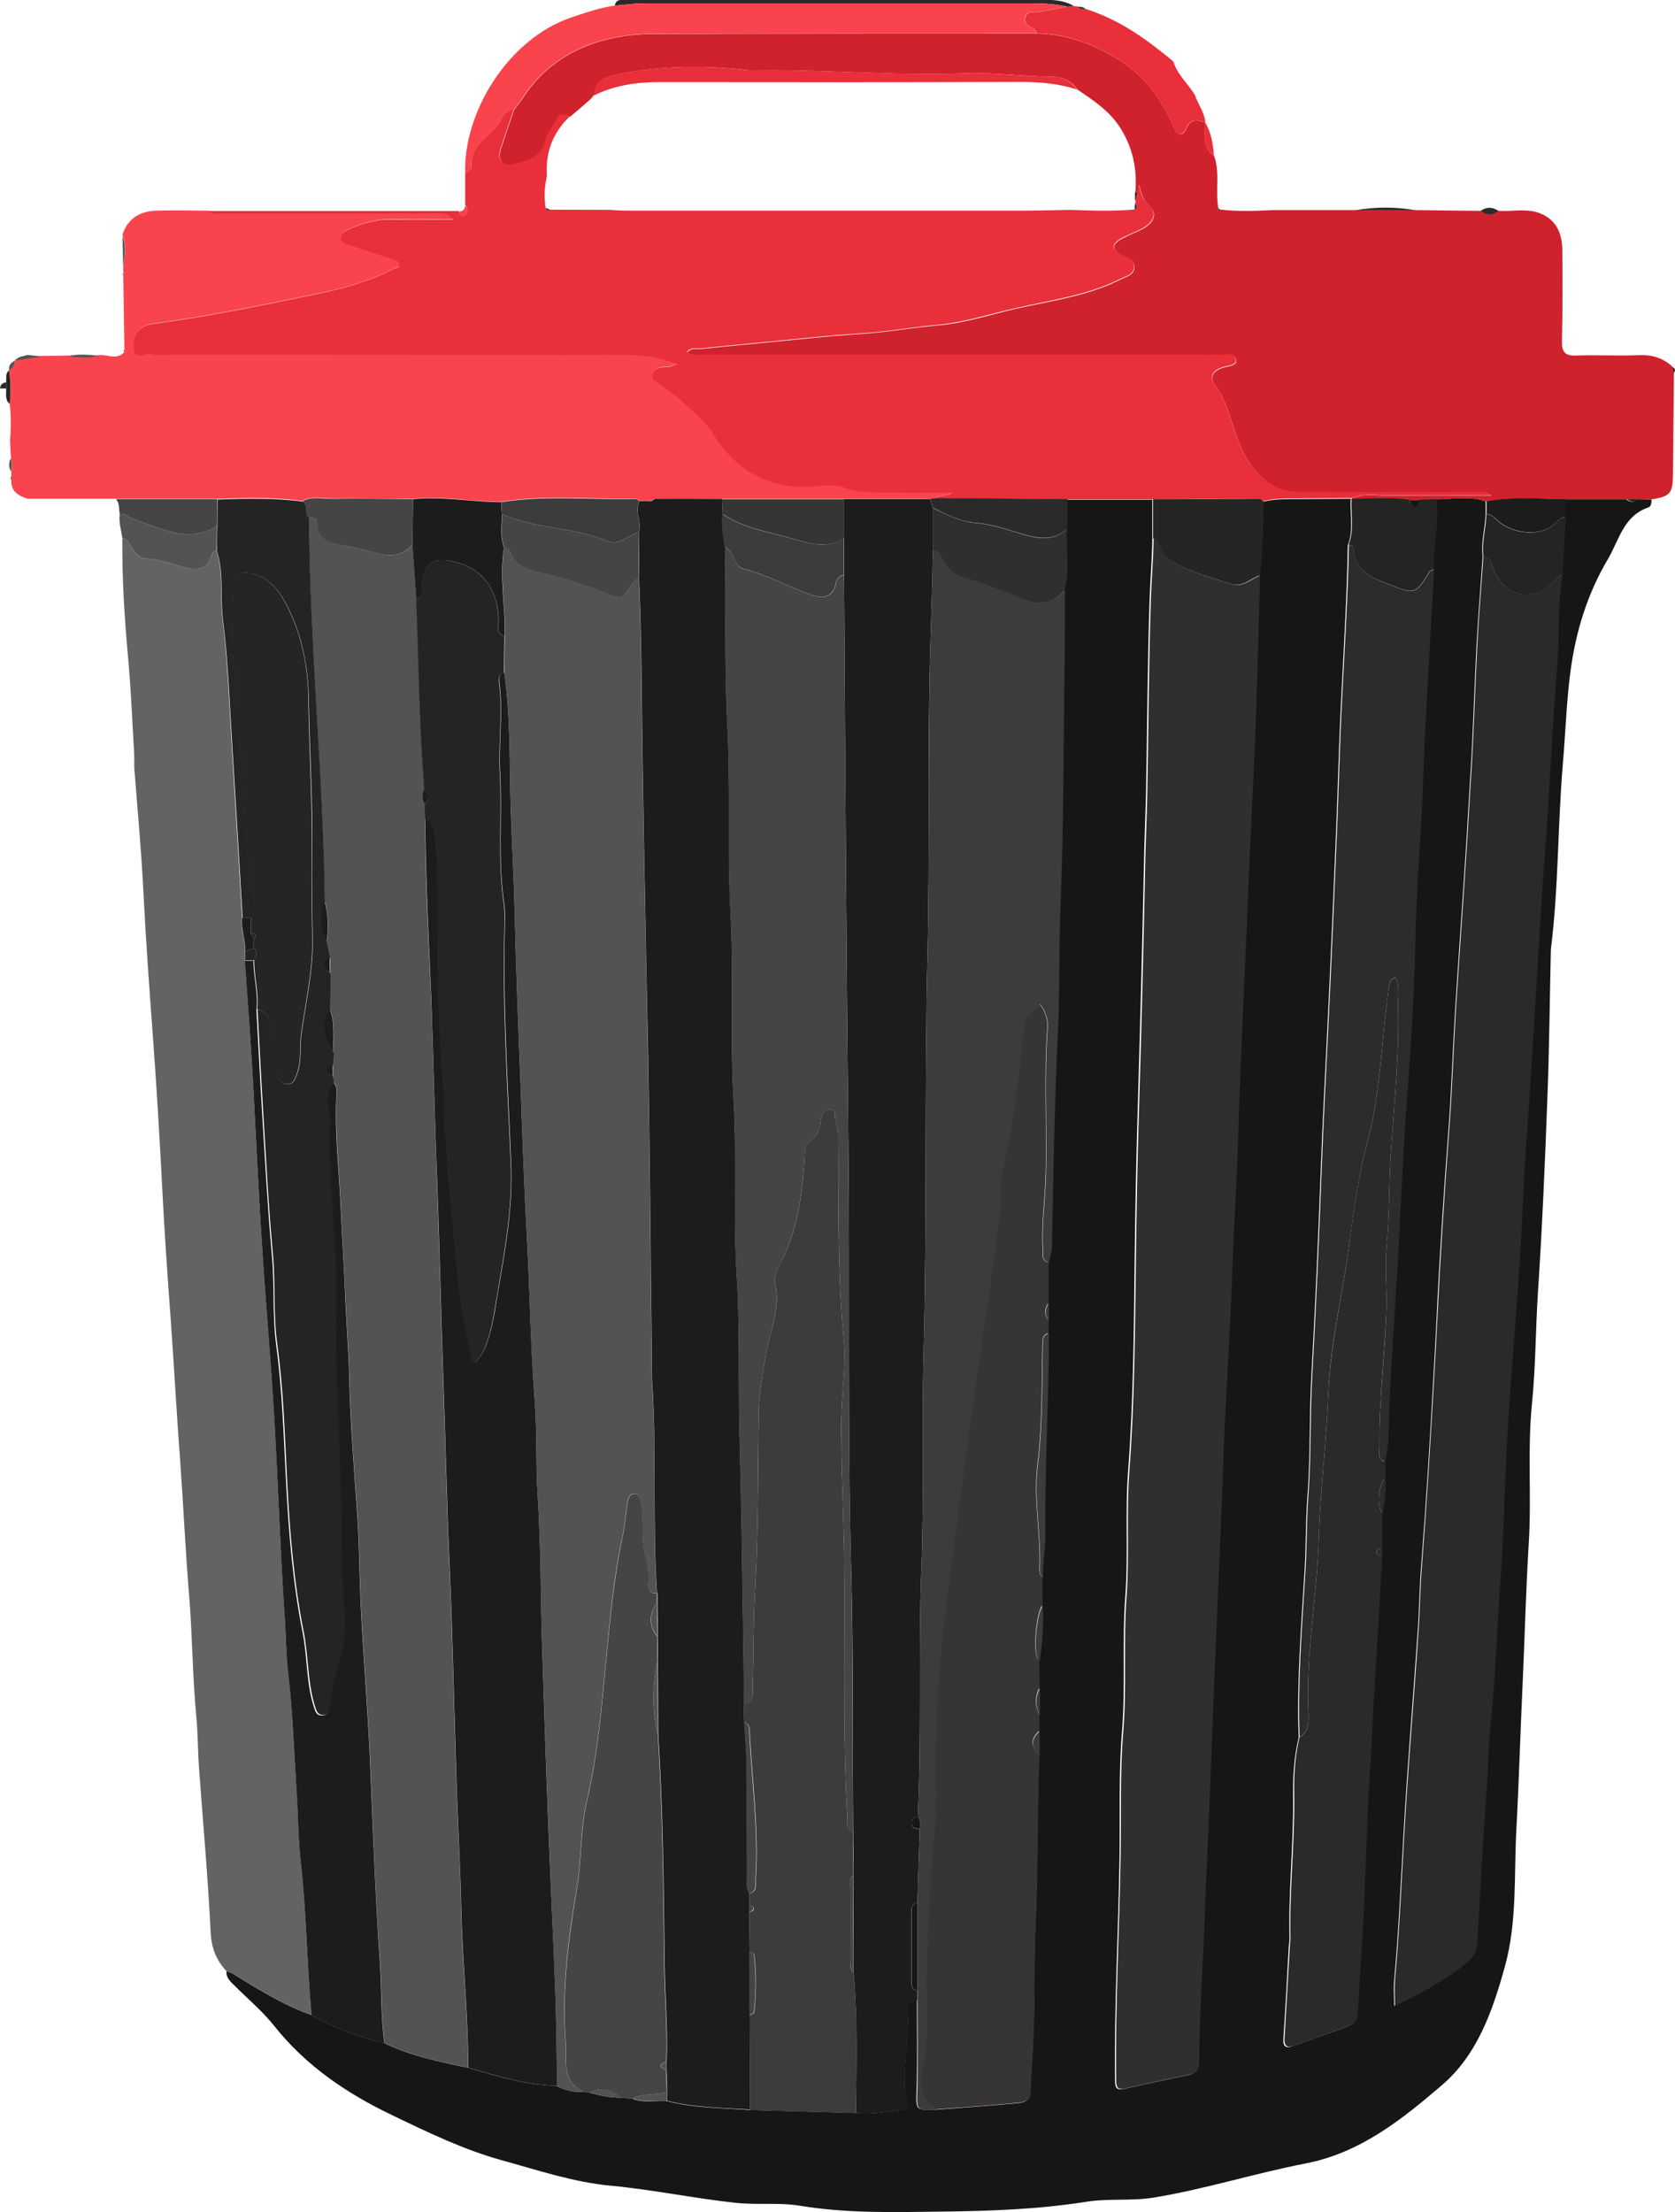 <?xml version="1.0" encoding="UTF-8"?>
<svg id="Layer_2" data-name="Layer 2" xmlns="http://www.w3.org/2000/svg" viewBox="0 0 89.95 118.77">
  <g id="Layer_2-2" data-name="Layer 2">
    <g>
      <path d="m88.69,26.82c-.01.17,0,.37-.18.43-1.32.45-1.56,1.74-2.15,2.75-1.12,1.88-1.75,3.94-2.03,6.1-.21,1.61-.26,3.25-.4,4.88-.28,3.31-.23,6.64-.64,9.95-.01.08-.01.16-.01.24-.06,2.57-.08,5.13-.18,7.7-.13,3.52-.28,7.03-.51,10.53-.13,1.99-.12,3.98-.32,5.96-.25,2.48-.02,4.97-.17,7.45-.16,2.59-.22,5.18-.34,7.76-.12,2.56-.19,5.12-.33,7.68-.13,2.44.05,4.92-.61,7.32-.66,2.39-1.48,4.77-3.41,6.41-2.14,1.83-4.36,3.61-7.28,4.18-2.75.53-5.43,1.39-8.2,1.84-1.19.19-2.39.03-3.59.22-2.59.41-5.21.5-7.83.53-2.53.03-5.05.1-7.57-.32-1.11-.18-2.26-.03-3.41-.15-2.25-.24-4.47-.71-6.71-.92-2.04-.19-3.95-.84-5.88-1.37-2.02-.56-3.93-1.48-5.82-2.39-2.46-1.17-4.68-2.66-6.4-4.83-.63-.79-1.41-1.44-2.13-2.16-.21-.21-.45-.41-.43-.76.19.03.33.11.5.22,1.31.8,2.61,1.61,4.06,2.12,1.23.7,2.55,1.18,3.92,1.51,1.42.69,2.95,1,4.48,1.32,1.56.45,3.12.94,4.76.97.46.25.96.36,1.48.33.1.01.19.02.29.04.55.15,1.1.27,1.67.27.21.02.42.03.63.05.6.25,1.23.09,1.84.13,1.46.38,2.97.37,4.46.48,1.9.05,3.8.11,5.7.16.79.09,1.57-.05,2.35-.15.23-.03.47-.06.4-.37-.33-1.6.12-3.19.06-4.79-.01-.34-.08-.75.48-.75,0,1.59.03,3.19-.02,4.79-.03,1.13-.07,1.13,1.01,1.1,1.46-.11,2.93-.22,4.39-.35.34-.03.7-.11.71-.62.03-.95.11-1.9.15-2.85.09-2.01.03-4.03.12-6.05.14-3.05.08-6.11.2-9.16,0-.43,0-.87,0-1.3,0-.28,0-.56,0-.83,0-.49.01-.99.01-1.48,0-.49-.02-.98-.02-1.47.15-.98.23-1.95.17-2.94,0-.5,0-.99,0-1.48-.02-.79.14-1.58.13-2.36-.03-3.59.2-7.18.19-10.77,0-.22,0-.44,0-.66,0-.32,0-.65,0-.98,0-.71,0-1.43,0-2.14.06-.29.16-.58.17-.87.08-3.82.13-7.64.32-11.45.11-2.28.04-4.58.13-6.87.18-4.34.16-8.68.22-13.01.02-1.31.01-2.62.02-3.94.29-1.08.08-2.18.13-3.27,0-.53.01-1.07.02-1.6,1.53,0,3.06,0,4.59,0,0,.7,0,1.4,0,2.11-.01,1.04-.1,2.07-.14,3.1-.12,3.55-.13,7.1-.2,10.65-.03,1.25-.09,2.51-.11,3.76-.09,4.45-.21,8.89-.34,13.34-.08,2.67-.13,5.34-.16,8.01-.04,3.74-.07,7.48-.35,11.21-.17,2.23.02,4.47-.15,6.71-.18,2.41.02,4.85-.18,7.28-.18,2.22-.1,4.47-.13,6.71-.06,3.99-.29,7.98-.24,11.97,0,.41.07.57.48.48,1.14-.25,2.29-.51,3.44-.74.39-.08.55-.26.55-.66,0-2.65.21-5.29.3-7.93.09-2.56.23-5.12.32-7.68.1-2.83.23-5.66.33-8.5.1-2.59.24-5.17.32-7.76.11-3.57.38-7.13.5-10.7.08-2.34.24-4.69.31-7.03.11-4.17.33-8.34.51-12.51.09-2.34.21-4.69.32-7.02.17-3.57.24-7.15.36-10.72.13-1.32.2-2.64.17-3.96.6-.16,1.21-.15,1.83-.15.98,0,1.96-.02,2.94-.02l-.03.06c-.03.81.16,1.64-.15,2.44-.06,3.54-.33,7.07-.46,10.61-.06,1.65-.11,3.31-.18,4.97-.15,3.59-.3,7.18-.48,10.77-.12,2.36-.24,4.72-.33,7.09-.14,3.73-.3,7.46-.51,11.18-.12,2.15-.04,4.31-.21,6.46-.1,1.31-.07,2.61-.15,3.92-.18,3.01-.43,6.02-.32,9.03-.25,1.01-.31,2.06-.3,3.08.04,2.57-.26,5.13-.19,7.7,0,.13-.03.27-.04.4-.09,1.66-.18,3.32-.29,4.98-.03.45.16.52.53.38.98-.35,1.96-.7,2.94-1.05.31-.11.45-.34.47-.69.1-1.82.23-3.64.32-5.47.13-2.72.18-5.45.37-8.18.06-.95.09-1.91.15-2.86.16-2.67.31-5.33.47-8v-2.3c.16-.65.21-1.3.17-1.97v-.83c.05-.43.15-.86.16-1.29.07-3.05.31-6.09.49-9.13.17-2.93.26-5.86.49-8.8.23-3.04.42-6.09.49-9.14.05-2.62.29-5.23.39-7.84.04-1.11.08-2.23.14-3.35.15-2.8.31-5.6.47-8.4-.08-1.25.34-2.48.11-3.74.9,0,1.81-.2,2.7.1,0,.23,0,.45,0,.67-.02.77-.26,1.52-.16,2.3-.11,1.6-.24,3.21-.33,4.81-.13,2.48-.19,4.96-.36,7.44-.06.9-.1,1.79-.16,2.69-.2,3.15-.43,6.31-.63,9.46-.13,2.1-.19,4.2-.35,6.29-.26,3.45-.49,6.91-.65,10.36-.05,1.03-.11,2.07-.17,3.1-.18,3.35-.39,6.69-.65,10.03-.09,1.09-.1,2.18-.17,3.27-.25,3.72-.57,7.44-.78,11.16-.15,2.61-.26,5.22-.5,7.83-.04.42,0,.84,0,1.38,1.48-.72,2.78-1.42,3.92-2.36.3-.25.48-.59.5-1,.16-2.8.3-5.6.51-8.4.08-1.01.06-2.02.17-3.02.3-2.79.36-5.6.58-8.39.13-1.71.16-3.43.24-5.15.05-1,.08-2.01.15-3.02.19-2.91.44-5.81.63-8.71.14-2.12.19-4.24.35-6.37.26-3.39.44-6.79.65-10.19.11-1.77.21-3.54.35-5.3.25-3.31.37-6.63.65-9.94.13-1.66,0-3.33.3-4.97.05-1.04.11-2.08.17-3.12,0-.32,0-.63,0-.95,1.1,0,2.19,0,3.29,0,.21.17.42.17.63,0,.22,0,.45,0,.67.01Z" style="fill: #161615; stroke-width: 0px;"/>
      <path d="m89.89,20.02c0,.5,0,.99-.01,1.5-.01,1.3-.03,2.6-.04,3.91-.01,1.07-.12,1.21-1.16,1.39-.22,0-.45,0-.67-.01-.21,0-.42,0-.63,0-1.1,0-2.2,0-3.29,0-1.43-.02-2.85-.14-4.27.11-.89-.3-1.8-.11-2.7-.1-.3.01-.6.02-.9.03h-.53c-1.04-.15-2.07-.07-3.11-.04l.03-.06c.71-.3,1.46-.11,2.19-.13,1.76-.03,3.52-.01,5.28-.01-.16-.16-.32-.16-.48-.16-3.31,0-6.62.02-9.93-.02-1.12-.01-1.92-.65-2.56-1.56-.91-1.29-.94-2.95-1.88-4.23-.29-.38-.09-.7.37-.87.29-.11.83-.1.78-.42-.09-.49-.63-.22-.98-.28-.13-.02-.27,0-.41,0-9.05,0-18.1,0-27.16-.01-.3,0-.63.1-.92-.14.24-.27.5-.16.73-.18.97-.1,1.94-.2,2.92-.29,1.9-.18,3.79-.4,5.69-.52,1.39-.09,2.75-.34,4.14-.46,1.41-.12,2.77-.57,4.15-.89,1.91-.43,3.88-.68,5.65-1.58.3-.15.73-.22.73-.67,0-.43-.4-.47-.68-.62-.53-.29-.54-.58-.03-.87.38-.21.79-.36,1.18-.56.5-.28.82-.77.36-1.18-.39-.36-.46-.73-.58-1.17-.03.16-.05.31-.08.46-.03-.02-.06-.03-.09-.06-.01,0-.02-.02-.03-.03.1-1.21-.13-2.33-.77-3.37-.57-.94-1.46-1.53-2.34-2.12-.32-.47-.79-.68-1.33-.69-1.59-.01-3.16-.24-4.75-.18-3.8.15-7.6-.23-11.39-.16-.09,0-.17,0-.25-.01-2.31-.28-4.62-.24-6.9.21-.55.11-1.33.27-1.33,1.15l-.02-.03c-.05.08-.11.15-.17.22-.36.31-.72.63-1.09.94-.25-.1-.51-.23-.7.12-.21.4-.53.78-.64,1.21-.25.92-1.02,1.08-1.74,1.25-.58.13-.84-.26-.65-.85.23-.7.47-1.39.7-2.08.16-.22.33-.43.48-.65,1.02-1.56,2.44-2.55,4.21-3.06.94-.27,1.92-.38,2.9-.38,6.83-.02,13.66-.02,20.49-.02,1.57.02,2.99.55,4.31,1.35,1.43.87,2.39,2.14,3.03,3.66.22.51.5.53.7.07.25-.56.62-.41,1-.31.03.64-.19,1.34.48,1.8.33.92.05,1.89.23,2.82l.02.06h.06c.94.11,1.88.08,2.81.03,1.48,0,2.97,0,4.45,0h3.25c1.16.02,2.31.03,3.47.04.32.25.65.24.98,0,.78.05,1.59-.17,2.34.18.83.38,1.08,1.11,1.09,1.95.01,1.61.02,3.23-.02,4.84-.02.6.15.83.78.8,1.12-.04,2.24.03,3.36-.02.7-.03,1.28.15,1.79.61.03.11.05.22.08.32Z" style="fill: #d0222c; stroke-width: 0px;"/>
      <path d="m16.73,108.19c-1.45-.51-2.75-1.32-4.06-2.12-.17-.1-.31-.19-.5-.22-.56-.6-.82-1.26-.86-2.12-.14-2.93-.41-5.85-.62-8.77-.07-.97-.06-1.95-.16-2.93-.19-2.06-.2-4.13-.36-6.19-.21-2.49-.32-4.99-.5-7.48-.19-2.49-.32-4.99-.5-7.48-.18-2.44-.35-4.88-.47-7.32-.14-2.68-.3-5.37-.5-8.05-.19-2.55-.37-5.09-.5-7.64-.11-2.22-.32-4.44-.49-6.66,0-.22,0-.44,0-.66-.11-1.78-.17-3.56-.34-5.33-.19-2.11-.32-4.21-.3-6.32.3.03.38.28.49.49.18.33.46.59.82.61.75.03,1.42.32,2.13.49.52.13,1.05.09,1.3-.51.07-.18.09-.37.32-.41.38,1.19.17,2.43.32,3.64.28,2.35.37,4.72.51,7.08.19,2.99.36,5.98.54,8.97-.1.61.17,1.19.16,1.8,0,.17,0,.33,0,.5.15,2.25.32,4.51.44,6.77.16,2.93.29,5.87.49,8.8.21,3.04.49,6.07.66,9.12.19,3.5.3,7.02.55,10.52.06.95.05,1.91.17,2.85.25,2.21.32,4.44.48,6.66.08,1.19.06,2.4.19,3.57.32,2.77.35,5.56.59,8.33Z" style="fill: #646364; stroke-width: 0px;"/>
      <path d="m64.72,6.56h-.01c-.39-.1-.76-.24-1,.31-.21.46-.48.44-.7-.07-.64-1.52-1.6-2.79-3.03-3.66-1.32-.8-2.74-1.33-4.31-1.35-.05-.09-.09-.22-.17-.26-.25-.12-.51-.25-.44-.59.09-.38.43-.25.67-.29.53-.09,1.05-.19,1.58-.29.11-.01.23-.02.34-.03.08,0,.15.01.23.02.11.13.26.14.42.13,1.8.56,3.29,1.64,4.71,2.82.21.71.79,1.19,1.16,1.8.16.49.5.92.56,1.45Z" style="fill: #e82f3a; stroke-width: 0px;"/>
      <path d="m76.03,11.29h-3.25c1.08-.19,2.17-.19,3.25,0Z" style="fill: #2c2c2b; stroke-width: 0px;"/>
      <path d="m80.48,11.33c-.33.24-.65.25-.98,0,.32-.23.65-.23.98,0Z" style="fill: #2c2c2b; stroke-width: 0px;"/>
      <path d="m89.89,20.02c-.03-.11-.05-.22-.08-.32.13.08.19.18.08.32Z" style="fill: #1d1c1c; stroke-width: 0px;"/>
      <path d="m51.14,26.44c-.36.25-.68.08-.88.3-.11.02-.22.04-.32.05-1.54,0-3.08,0-4.62,0-2.19,0-4.37,0-6.56,0-1.21,0-2.41-.01-3.62-.01-.06.04-.13.08-.19.12-.21,0-.41-.01-.62-.01-.07-.04-.13-.12-.2-.12-2.41.05-4.82-.22-7.22.17-1.58,0-3.15-.32-4.74-.16-1.45,0-2.89-.03-4.34-.02-.53,0-1.09-.15-1.6.13-1.52-.2-3.05-.16-4.57-.11h-5.43c-1.58,0-3.16,0-4.75,0-.49-.16-.9-.39-.87-1,0-.07,0-.14,0-.21,0-.09,0-.19-.01-.28.06-.23.06-.46-.01-.7-.02-.32-.04-.65-.05-.97.06-.65.06-1.31-.02-1.96.06-.6.06-1.2-.04-1.8h.02c.19-.13.3-.29.3-.52l.02-.02c.49-.07.97-.14,1.45-.21.45,0,.91-.01,1.36-.02.56.09,1.12.11,1.67-.02.46-.06.98.3,1.39-.18,0-.02.02-.04.02-.05,0-.04-.02-.07-.03-.11-.02-1.33-.04-2.66-.06-3.99.01-.01.03-.03.03-.04,0-.03-.02-.06-.03-.1v-.35c.11-.55.17-1.09-.03-1.63h-.02c.29-.91.96-1.28,1.84-1.31.92-.03,1.85,0,2.77,0,.29.22.63.14.96.14,3.75,0,7.49,0,11.24,0,.27,0,.58-.09,1,.32-1.24,0-2.26.03-3.28,0-.82-.03-1.57.19-2.3.5-.23.1-.48.21-.47.5,0,.29.28.3.48.37.77.26,1.55.52,2.33.77.16.05.35.06.32.29-.02.17-.19.15-.31.22-1.25.65-2.6,1.04-3.98,1.32-2.96.61-5.92,1.23-8.91,1.63-.7.09-1.1.49-1.06,1.27.04.72.62.28.94.36.34.08.71.02,1.06.02,8.13,0,16.25,0,24.37.02.89,0,1.79.08,2.8.49-.28.1-.35.14-.43.15-.32.03-.72-.02-.86.34-.17.43.33.5.55.7.28.26.62.45.9.71.6.57,1.33,1.09,1.75,1.78,1.13,1.86,2.67,2.85,4.86,2.92.73.03,1.52-.22,2.18.03.86.33,1.71.25,2.56.27,1.05.02,2.1,0,3.28,0Z" style="fill: #f9444d; stroke-width: 0px;"/>
      <path d="m.59,25.31c-.13-.23-.13-.46-.01-.7.08.23.07.46.01.7Z" style="fill: #545353; stroke-width: 0px;"/>
      <path d="m.61,25.8s-.04-.1-.04-.15c0-.02.02-.04.04-.06,0,.07,0,.14,0,.21Z" style="fill: #545353; stroke-width: 0px;"/>
      <path d="m57.65.33c-.11.01-.23.02-.34.03-.64-.15-1.3-.18-1.95-.18-6.93,0-13.86,0-20.79,0-.52,0-1.03.08-1.55.12.02-.19.14-.29.33-.31,7.55,0,15.1,0,22.65,0,.58,0,1.14.02,1.66.33Z" style="fill: #2b2a2a; stroke-width: 0px;"/>
      <path d="m58.3.49c-.16,0-.31,0-.42-.13.15,0,.3.01.42.13Z" style="fill: #2b2a2a; stroke-width: 0px;"/>
      <path d="m80.08,26.6c-1.76,0-3.52-.02-5.28.01-.73.02-1.47-.17-2.19.13-.98,0-1.96.02-2.94.02-.62,0-1.23-.01-1.83.15-.09-.13-.23-.13-.36-.13-1.85,0-3.7.02-5.56.03-1.53,0-3.06,0-4.59,0-2.36-.02-4.71-.04-7.07-.06.2-.22.52-.05.88-.3-1.18,0-2.23.02-3.28,0-.86-.02-1.7.06-2.56-.27-.65-.25-1.44,0-2.18-.03-2.19-.07-3.73-1.06-4.86-2.92-.42-.69-1.15-1.2-1.75-1.78-.28-.26-.62-.45-.9-.71-.22-.21-.71-.27-.55-.7.14-.36.54-.31.86-.34.08,0,.15-.05.43-.15-1.01-.41-1.91-.48-2.8-.49-8.12-.02-16.25-.01-24.37-.02-.36,0-.72.06-1.06-.02-.32-.08-.91.37-.94-.36-.04-.79.37-1.18,1.06-1.27,3-.4,5.96-1.02,8.91-1.63,1.38-.29,2.73-.67,3.98-1.32.12-.06.29-.04.31-.22.02-.22-.17-.23-.32-.29-.78-.25-1.56-.51-2.33-.77-.2-.06-.48-.08-.48-.37,0-.29.24-.39.47-.5.73-.31,1.48-.53,2.3-.5,1.02.03,2.05,0,3.28,0-.42-.42-.73-.32-1-.32-3.75,0-7.49,0-11.24,0-.32,0-.66.08-.96-.14,4.49,0,8.98,0,13.47,0,.05.17.14.35.33.22.24-.15.17-.37.02-.56,0-.56,0-1.12,0-1.67.12-.11.35-.23.34-.33-.1-1.02.67-1.5,1.25-2.1.15-.15.25-.36.37-.54.15-.24.33-.44.64-.46-.23.7-.47,1.39-.7,2.08-.19.59.08.98.65.85.72-.17,1.49-.33,1.74-1.25.11-.43.43-.81.64-1.21.18-.36.44-.22.7-.12-.91.86-1.33,1.93-1.24,3.19-.01.08-.03.15-.04.22-.1.5-.11,1-.03,1.5.03.14.13.13.24.11,1.04,0,2.09.01,3.14.01.32.01.65.04.98.04h21.37c.82,0,1.64-.03,2.45-.04,1.15.04,2.3.08,3.45-.02.17-.1.11-.23.02-.35.02-.02.04-.03.04-.05,0-.04-.03-.07-.04-.11.04-.12.08-.25.12-.38.03-.16.05-.31.08-.46.11.44.18.81.58,1.17.46.41.14.9-.36,1.18-.38.21-.8.35-1.18.56-.51.29-.5.59.03.87.28.15.69.19.68.62,0,.46-.43.52-.73.67-1.78.9-3.75,1.14-5.65,1.58-1.38.31-2.73.76-4.15.89-1.38.12-2.75.38-4.14.46-1.9.12-3.8.34-5.69.52-.98.09-1.95.19-2.92.29-.23.02-.49-.09-.73.18.29.24.63.14.92.14,9.05,0,18.11.01,27.16.01.14,0,.28-.02.41,0,.35.06.9-.21.98.28.05.32-.49.31-.78.42-.46.17-.65.49-.37.87.94,1.27.98,2.94,1.88,4.23.64.91,1.44,1.55,2.56,1.56,3.31.04,6.62.02,9.93.02.16,0,.31,0,.48.16Z" style="fill: #e82f3a; stroke-width: 0px;"/>
      <path d="m67.67,30.88c-.11,3.57-.18,7.15-.35,10.72-.11,2.34-.23,4.68-.32,7.03-.17,4.17-.39,8.34-.51,12.51-.07,2.34-.23,4.68-.31,7.03-.12,3.57-.39,7.13-.5,10.7-.08,2.59-.22,5.17-.32,7.76-.11,2.83-.24,5.67-.34,8.5-.09,2.56-.23,5.12-.32,7.68-.09,2.64-.3,5.28-.3,7.93,0,.4-.15.58-.54.66-1.15.23-2.29.49-3.44.74-.41.09-.48-.07-.48-.48-.05-3.99.17-7.98.24-11.96.04-2.24-.04-4.48.14-6.71.2-2.43,0-4.86.18-7.28.16-2.24-.02-4.48.15-6.71.28-3.73.3-7.47.35-11.21.03-2.67.08-5.34.16-8.01.14-4.45.25-8.9.34-13.35.02-1.25.09-2.51.11-3.76.07-3.55.08-7.1.2-10.65.04-1.03.13-2.07.14-3.1.53.17.38.82.77,1.08,1.04.69,2.23.98,3.4,1.36.64.21,1.06-.29,1.58-.47Z" style="fill: #2f2f2f; stroke-width: 0px;"/>
      <path d="m31.37,112.32c-.52.03-1.01-.07-1.47-.33.02-3.41-.16-6.82-.3-10.23-.19-4.56-.35-9.11-.5-13.67-.09-2.62-.06-5.24-.23-7.86-.11-1.69-.02-3.39-.16-5.07-.24-2.93-.26-5.88-.42-8.82-.15-2.72-.24-5.44-.34-8.16-.12-3.04-.24-6.09-.31-9.13-.04-1.84-.15-3.69-.21-5.52-.08-2.47,0-4.95-.35-7.4.01-.66.02-1.32.03-1.98.06-1.59-.31-3.18-.03-4.78.1.05.25.08.27.15.27.86.95,1.06,1.74,1.24,1.08.25,2.15.58,3.19.99,1.12.44,1.09.49,1.71-.49.06-.1.21-.15.32-.22.07,1.69.11,3.39.13,5.08.07,6.75.22,13.5.35,20.25.12,5.74.14,11.48.21,17.22,0,.14,0,.27,0,.41.28,3.85.02,7.7.27,11.55-.37.02-.49-.2-.46-.52.05-.55-.04-1.1-.18-1.62-.25-.91-.03-1.86-.24-2.77-.04-.17-.06-.42-.3-.44-.28-.02-.36.24-.39.44-.11.64-.15,1.3-.29,1.94-.46,2.11-.64,4.26-.85,6.39-.25,2.58-.45,5.15-1.04,7.68-.37,1.55-.28,3.15-.54,4.7-.47,2.74-.82,5.47-.61,8.26.08,1.01-.26,2.14.99,2.71Z" style="fill: #545353; stroke-width: 0px;"/>
      <path d="m25.14,111.02c-1.53-.32-3.06-.63-4.48-1.32-.21-1.43-.15-2.88-.25-4.32-.26-3.61-.38-7.24-.53-10.86-.13-3.13-.43-6.25-.54-9.38-.04-1.19-.05-2.39-.13-3.59-.17-2.57-.4-5.14-.45-7.71-.03-1.33-.14-2.65-.2-3.98-.08-1.78-.19-3.57-.27-5.36-.09-1.84-.29-3.68-.22-5.52.01-.29.09-.61-.15-.86-.01-.11-.02-.22-.03-.33,0-.21,0-.43,0-.64.01-.22.02-.44.03-.66-.03-.77.1-1.55-.2-2.29,0-.66.01-1.32.02-1.98,0-.27-.01-.54-.02-.81-.06-.28-.11-.56-.17-.84.11-.74.09-1.47-.11-2.19-.11-6.88-.82-13.74-.85-20.63.2.03.43.09.44.3.03,1,.75,1.13,1.51,1.26.48.08.97.18,1.43.32.8.24,1.57.35,2.19-.39l.21,2.94c.13,3.39.16,6.78.43,10.16-.14.29-.14.58.01.87,0,.27.01.53.02.8,0,3.22.19,6.43.32,9.65.13,3.22.19,6.43.31,9.65.14,3.62.21,7.25.34,10.87.12,3.27.18,6.53.33,9.8.17,3.76.24,7.52.36,11.29.07,2.39.23,4.79.27,7.18.06,2.86.38,5.71.37,8.58Z" style="fill: #545353; stroke-width: 0px;"/>
      <path d="m35.28,85.55c-.25-3.85,0-7.7-.27-11.55,0-.14,0-.27,0-.41-.07-5.74-.1-11.48-.21-17.22-.14-6.75-.28-13.5-.35-20.25-.02-1.69-.06-3.39-.13-5.08,0-.82-.01-1.64-.02-2.46.2-.55-.27-1.13.05-1.68.21,0,.41,0,.62.01.06-.04.13-.08.19-.13,1.21,0,2.41,0,3.62.01.01.26.03.53.04.79-.1.61.03,1.2.12,1.79.06,3.17-.05,6.34.12,9.51.18,3.36,0,6.72.17,10.09.18,3.38-.03,6.78.17,10.17.18,3.14-.03,6.28.17,9.43.17,2.75.07,5.52.14,8.28.11,4.04.16,8.09.22,12.14.01.82.01,1.64.02,2.46,0,.33.01.67.02,1,.04.68.11,1.35.12,2.03.02,2.1.02,4.19.03,6.29,0,.29-.06.6.13.87,0,.21,0,.43,0,.64,0,.11,0,.22,0,.34,0,.71,0,1.42.01,2.13,0,1.15,0,2.29.01,3.44,0,1.69,0,3.39.01,5.08-1.49-.1-3-.1-4.46-.47,0-.16,0-.33,0-.49,0-.39-.01-.77-.02-1.16v-.47c.07-1.77-.09-3.54-.11-5.3-.05-4.08-.08-8.16-.34-12.24l-.02-3.98c0-.44,0-.88-.01-1.32,0-.6,0-1.19-.01-1.79,0-.17,0-.34,0-.51Z" style="fill: #1d1c1c; stroke-width: 0px;"/>
      <path d="m45.33,26.8c1.54,0,3.08,0,4.61,0,.05.16.11.31.16.47v2.3c-.03,1.72-.09,3.44-.14,5.16-.16,5.49-.02,10.99-.15,16.48-.17,7.13-.02,14.27-.21,21.41-.1,3.88.03,7.76-.12,11.64-.17,4.42.02,8.86-.19,13.28-.21.04-.35.15-.32.39.03.25.22.27.42.27-.04,1.32-.08,2.63-.12,3.95-.32.07-.33.32-.33.57,0,1.2,0,2.4,0,3.6,0,.25,0,.51.32.58,0,.17,0,.33,0,.5-.56,0-.49.41-.48.75.05,1.6-.4,3.19-.06,4.79.06.31-.18.34-.41.37-.78.1-1.56.23-2.35.15.03-2.51.1-5.01-.12-7.52,0-1.76,0-3.51-.01-5.27,0-.77,0-1.54-.01-2.31-.05-4.67.02-9.34-.11-14.02-.2-7.65-.07-15.3-.15-22.95-.11-10.03-.17-20.06-.23-30.1,0-.14,0-.27-.01-.41,0-.66,0-1.31,0-1.97,0-.7,0-1.41,0-2.11Z" style="fill: #1d1c1c; stroke-width: 0px;"/>
      <path d="m83.92,30.88c-.3,1.64-.16,3.32-.3,4.97-.28,3.31-.39,6.63-.65,9.94-.14,1.76-.24,3.53-.35,5.3-.21,3.4-.39,6.8-.65,10.19-.16,2.12-.21,4.25-.35,6.37-.19,2.91-.44,5.81-.63,8.71-.07,1.01-.1,2.01-.15,3.02-.08,1.72-.11,3.44-.24,5.15-.22,2.8-.28,5.6-.58,8.39-.11,1-.09,2.01-.17,3.02-.22,2.8-.35,5.6-.52,8.4-.02.41-.2.74-.5,1-1.14.94-2.43,1.64-3.92,2.37,0-.55-.03-.97,0-1.38.24-2.61.35-5.22.5-7.83.21-3.72.54-7.44.78-11.16.07-1.09.08-2.18.17-3.27.26-3.34.46-6.68.65-10.03.06-1.03.12-2.07.17-3.1.17-3.46.39-6.91.65-10.36.16-2.09.22-4.19.35-6.29.2-3.15.43-6.3.63-9.46.06-.9.1-1.8.16-2.69.17-2.47.23-4.96.36-7.44.08-1.6.22-3.21.33-4.81.33.03.41.26.5.54.53,1.64,2.21,1.99,3.37.71.11-.12.21-.24.39-.27Z" style="fill: #2b2a2a; stroke-width: 0px;"/>
      <path d="m49.29,97.53c.21-4.43.02-8.86.19-13.28.15-3.88.02-7.76.12-11.64.19-7.13.04-14.27.21-21.41.13-5.5,0-10.99.15-16.48.05-1.72.11-3.44.14-5.16.21.01.38.1.45.3.27.75.87,1.1,1.59,1.27.59.14,1.13.4,1.69.59,1.11.38,2.26,1.28,3.36-.05,0,1.31,0,2.62-.02,3.93-.06,4.34-.04,8.68-.22,13.01-.09,2.29-.03,4.58-.14,6.87-.19,3.81-.24,7.63-.32,11.44,0,.29-.11.59-.16.88-.42-.11-.3-.46-.32-.74-.08-1.31.12-2.61.16-3.92.07-2.65-.1-5.3.09-7.95.03-.41-.08-.86-.41-1.27-.35.38-.78.56-.85,1.2-.28,2.59-.54,5.19-1.16,7.73-.2.82-.04,1.64-.15,2.45-.32,2.32-.61,4.64-.98,6.95-.72,4.49-1.24,9-1.83,13.51-.4,3.04-.6,6.07-.61,9.13,0,.88.05,1.76-.02,2.63-.23,2.81-.42,5.63-.47,8.45-.03,1.58.15,3.18-.18,4.74-.21,1-.28,1.91.67,2.58-1.08.03-1.04.03-1.01-1.1.04-1.6.01-3.19.01-4.79,0-.17,0-.33,0-.5,0-1.59,0-3.17,0-4.76.04-1.32.08-2.63.12-3.95.03-.23.06-.46-.1-.66Z" style="fill: #3d3c3c; stroke-width: 0px;"/>
      <path d="m50.25,113.29c-.95-.67-.88-1.58-.67-2.58.33-1.56.15-3.16.18-4.74.05-2.82.24-5.64.47-8.45.07-.87.02-1.75.02-2.63,0-3.06.21-6.09.61-9.13.59-4.51,1.12-9.02,1.83-13.51.37-2.31.66-4.63.98-6.95.11-.81-.05-1.63.15-2.45.62-2.54.88-5.14,1.16-7.73.07-.64.5-.83.85-1.2.33.41.44.86.41,1.27-.19,2.65-.01,5.3-.09,7.95-.04,1.31-.24,2.61-.16,3.92.02.28-.1.63.32.74,0,.71,0,1.43,0,2.14-.24.33-.24.65,0,.98,0,.22,0,.44,0,.66-.32.07-.32.32-.33.57-.05,2.17,0,4.33-.27,6.5-.23,1.84.19,3.73.11,5.61,0,.17.03.32.16.45,0,.49,0,.99,0,1.48-.34.37-.52,2.52-.25,2.92.01.02.05.02.08.02,0,.49.02.98.02,1.47-.27.49-.26.99-.01,1.49,0,.28,0,.55,0,.83-.49.43-.48.87,0,1.31-.12,3.05-.06,6.11-.2,9.16-.09,2.02-.03,4.04-.12,6.05-.04.95-.12,1.9-.15,2.85-.01.51-.37.59-.71.62-1.46.14-2.93.24-4.39.35Z" style="fill: #363534; stroke-width: 0px;"/>
      <path d="m25.14,111.02c.01-2.86-.31-5.71-.37-8.58-.05-2.39-.2-4.78-.27-7.18-.12-3.76-.19-7.53-.36-11.29-.15-3.27-.21-6.53-.33-9.8-.13-3.62-.2-7.25-.34-10.87-.13-3.22-.19-6.43-.31-9.65-.13-3.22-.31-6.43-.32-9.65.33.06.44.31.48.59.07.59.17,1.19.18,1.79.03,4.02-.05,8.05.34,12.07.07.73-.03,1.48.06,2.18.13,1.06.12,2.12.24,3.18.33,2.87.4,5.76,1.1,8.58.06.24-.03.56.28.77.29-.3.48-.63.62-1.02.32-.88.44-1.79.59-2.7.4-2.31.82-4.6.72-6.96-.17-4.23-.45-8.45-.34-12.69.01-.44.03-.88-.04-1.31-.34-2.31-.09-4.63-.21-6.95-.09-1.61.17-3.26-.04-4.89-.03-.24-.02-.44.26-.51.35,2.46.27,4.94.35,7.4.06,1.84.17,3.68.21,5.52.07,3.04.19,6.09.31,9.13.1,2.72.19,5.44.34,8.16.16,2.94.19,5.88.42,8.82.14,1.69.05,3.38.16,5.07.17,2.61.15,5.24.23,7.86.15,4.56.3,9.11.5,13.67.15,3.41.32,6.82.3,10.23-1.65-.03-3.2-.52-4.76-.97Z" style="fill: #1d1c1c; stroke-width: 0px;"/>
      <path d="m45.81,98.36c0,.77,0,1.54.01,2.31-.22.22-.16.5-.16.77,0,1.24,0,2.49,0,3.73,0,.27-.04.55.18.77.23,2.5.16,5.01.12,7.52-1.9-.05-3.8-.11-5.69-.16,0-1.69,0-3.39-.01-5.08.09-.06.24-.11.25-.18.1-1.03.12-2.06,0-3.08,0-.07-.16-.12-.25-.18,0-.71,0-1.42-.01-2.13.1-.02.23-.03.23-.17,0-.13-.13-.15-.23-.17,0-.21,0-.43,0-.64.46-.12.32-.5.34-.81.17-2.64-.2-5.25-.33-7.88-.01-.23-.02-.44-.3-.51,0-.33-.01-.67-.02-1,.5.02.47-.34.48-.67.05-1.8.03-3.6.13-5.4.18-3.23.14-6.48.2-9.72.02-.98.22-1.94.37-2.91.2-1.27.83-2.5.5-3.86-.07-.3.09-.71.26-1.02.93-1.75,1.19-3.66,1.32-5.6.02-.36-.01-.77.28-.99.41-.31.56-.68.6-1.18.02-.24.18-.58.5-.56.31.03.24.37.29.6.05.27.14.54.14.8.03,3.65-.05,7.3.3,10.95.14,1.39-.11,2.81-.13,4.22-.02,2.07.08,4.15.13,6.22.13,5.08-.1,10.17.19,15.25.02.28-.11.63.31.75Z" style="fill: #3d3c3c; stroke-width: 0px;"/>
      <path d="m77.02,30.55c-.16,2.8-.32,5.6-.47,8.4-.06,1.12-.1,2.23-.14,3.35-.1,2.61-.34,5.22-.39,7.84-.06,3.05-.25,6.1-.48,9.14-.22,2.93-.32,5.86-.49,8.79-.18,3.04-.42,6.08-.49,9.13,0,.43-.1.86-.16,1.29-.46-.13-.32-.52-.32-.82-.03-2.46.29-4.9.37-7.35.04-1.15-.1-2.3.01-3.41.16-1.55.12-3.11.21-4.65.18-2.96.53-5.93.38-8.91-.01-.28.11-.6-.14-.85-.34.13-.31.42-.35.68-.38,2.71-.41,5.46-1.13,8.14-.47,1.76-.72,3.57-.96,5.38-.35,2.72-1.04,5.42-1.14,8.16-.1,2.59-.43,5.16-.51,7.74-.09,3.05-.68,6.07-.56,9.14.02.49.12,1.16-.47,1.53-.11-3.02.14-6.03.32-9.03.08-1.3.05-2.61.15-3.92.16-2.15.09-4.31.21-6.46.21-3.73.37-7.45.51-11.18.09-2.36.21-4.73.33-7.09.18-3.59.33-7.18.48-10.77.07-1.65.12-3.31.18-4.97.13-3.54.4-7.07.47-10.61.09.06.25.11.25.17.04,1.36,1.14,1.67,2.1,2.05,1.18.47,1.27.4,1.97-.74.05-.08.18-.11.27-.16Z" style="fill: #2c2c2b; stroke-width: 0px;"/>
      <path d="m69.79,93.28c.59-.37.49-1.04.47-1.53-.12-3.07.47-6.09.56-9.14.08-2.58.41-5.15.51-7.74.11-2.74.79-5.44,1.14-8.16.23-1.81.49-3.62.96-5.38.72-2.67.75-5.43,1.13-8.14.04-.26.01-.55.35-.68.26.25.13.57.14.85.15,2.98-.2,5.94-.38,8.91-.09,1.55-.05,3.1-.21,4.65-.11,1.11.03,2.26-.01,3.41-.09,2.45-.4,4.89-.37,7.35,0,.3-.14.69.32.82,0,.27,0,.55,0,.82-.38.4-.48,1.52-.17,1.97,0,.6,0,1.21,0,1.81-.41.16-.42.32,0,.49-.16,2.67-.31,5.33-.47,8-.06.95-.08,1.91-.15,2.86-.19,2.72-.24,5.45-.37,8.17-.09,1.82-.22,3.65-.32,5.47-.02.35-.16.57-.47.69-.98.35-1.96.7-2.93,1.05-.38.14-.57.06-.54-.39.1-1.66.19-3.32.29-4.98,0-.14.04-.27.03-.41-.06-2.57.24-5.13.2-7.7-.02-1.02.04-2.07.29-3.08Z" style="fill: #2b2a2a; stroke-width: 0px;"/>
      <path d="m35.3,87.85c0,.44,0,.88.01,1.32-.27,1.33-.3,2.66.02,3.98.26,4.08.29,8.16.34,12.24.02,1.77.18,3.53.11,5.3-.4.16-.4.32,0,.48,0,.39.01.77.02,1.16-.6.19-1.26.03-1.84.36-.21-.02-.42-.04-.63-.05-.5-.47-1.05-.6-1.67-.27-.1-.01-.19-.02-.29-.04-1.25-.57-.92-1.7-.99-2.71-.21-2.79.15-5.52.61-8.26.26-1.54.17-3.15.54-4.7.59-2.52.79-5.1,1.04-7.68.21-2.13.4-4.28.85-6.39.14-.64.18-1.29.29-1.94.04-.21.11-.46.39-.44.24.02.26.27.3.44.21.91-.01,1.85.24,2.77.14.52.23,1.07.18,1.62-.03.32.09.54.46.52,0,.17,0,.34,0,.51-.44.5-.44,1.3.01,1.79Z" style="fill: #464545; stroke-width: 0px;"/>
      <path d="m17.91,58.13c.24.25.16.57.15.86-.08,1.85.13,3.69.22,5.52.08,1.78.2,3.57.27,5.36.06,1.32.17,2.65.2,3.98.05,2.57.28,5.14.45,7.71.08,1.19.09,2.4.13,3.59.11,3.13.41,6.25.54,9.38.15,3.62.28,7.24.53,10.86.1,1.44.04,2.89.25,4.32-1.37-.33-2.69-.81-3.92-1.51-.25-2.77-.27-5.55-.59-8.32-.13-1.17-.12-2.39-.2-3.58-.15-2.22-.22-4.45-.48-6.66-.11-.94-.1-1.9-.17-2.85-.24-3.5-.35-7.02-.55-10.52-.17-3.04-.45-6.08-.65-9.12-.2-2.93-.33-5.87-.49-8.8-.12-2.26-.29-4.51-.45-6.76.15,0,.31,0,.46,0,0,.88.27,1.74.16,2.63.1,1.82.19,3.63.3,5.45.16,2.58.3,5.17.53,7.74.15,1.6.02,3.22.23,4.8.33,2.44.4,4.89.53,7.33.14,2.73.36,5.44.89,8.11.26,1.31.19,2.67.59,3.95.08.26.15.57.52.5.31-.05.32-.32.34-.58.08-.7.17-1.39.41-2.07.34-.96.42-2.02.33-2.98-.22-2.21-.11-4.42-.19-6.62-.12-3.24-.29-6.49-.24-9.75.06-3.33-.47-6.64-.33-9.98,0-.16-.04-.33-.08-.48-.15-.53-.08-1.03.25-1.48Z" style="fill: #1d1c1c; stroke-width: 0px;"/>
      <path d="m57.18,31.68c-1.09,1.33-2.25.43-3.36.05-.56-.19-1.1-.45-1.69-.59-.72-.17-1.32-.52-1.59-1.27-.07-.2-.24-.29-.45-.3,0-.77,0-1.53,0-2.3.73.36,1.45.74,2.29.81.74.06,1.45.28,2.15.49.95.29,1.88.62,2.77-.15-.06,1.09.16,2.19-.13,3.27Z" style="fill: #2f2f2f; stroke-width: 0px;"/>
      <path d="m67.67,30.88c-.52.18-.94.68-1.58.47-1.16-.38-2.36-.67-3.4-1.36-.39-.26-.25-.91-.77-1.08,0-.7,0-1.4,0-2.1,1.85,0,3.7-.02,5.56-.03.14,0,.27,0,.36.14.04,1.33-.04,2.65-.17,3.96Z" style="fill: #252524; stroke-width: 0px;"/>
      <path d="m77.02,30.55c-.09.05-.22.08-.27.16-.7,1.14-.78,1.21-1.97.74-.96-.38-2.06-.68-2.1-2.05,0-.06-.16-.11-.25-.17.3-.8.11-1.62.15-2.44,1.04-.03,2.07-.1,3.11.04.04.15.04.33.23.35.25.03.26-.18.3-.35.3-.01.6-.02.9-.03.23,1.25-.19,2.49-.11,3.74Z" style="fill: #252424; stroke-width: 0px;"/>
      <path d="m83.92,30.88c-.18.02-.27.14-.39.27-1.16,1.28-2.83.93-3.37-.71-.09-.28-.17-.51-.5-.54-.1-.78.14-1.53.16-2.3.3.01.46.25.67.42.77.64,2.06.76,2.8.27.26-.18.42-.5.79-.52-.06,1.04-.11,2.08-.17,3.12Z" style="fill: #252424; stroke-width: 0px;"/>
      <path d="m57.31,28.41c-.89.76-1.82.44-2.77.15-.7-.21-1.41-.43-2.15-.49-.83-.06-1.56-.44-2.29-.81-.05-.16-.11-.31-.16-.47.11-.02.21-.03.32-.05,2.36.02,4.71.04,7.07.06,0,.54,0,1.07-.01,1.6Z" style="fill: #2b2a2a; stroke-width: 0px;"/>
      <path d="m84.09,27.76c-.37.02-.53.34-.79.52-.74.49-2.03.37-2.8-.27-.21-.17-.37-.4-.67-.42,0-.23,0-.45,0-.68,1.42-.25,2.84-.13,4.26-.1,0,.32,0,.63,0,.95Z" style="fill: #1d1c1c; stroke-width: 0px;"/>
      <path d="m56,84.73c-.12-.12-.17-.28-.16-.45.08-1.88-.34-3.77-.11-5.61.27-2.18.22-4.33.27-6.5,0-.25,0-.5.33-.57,0,3.59-.23,7.18-.19,10.78,0,.78-.15,1.57-.13,2.36Z" style="fill: #3d3c3c; stroke-width: 0px;"/>
      <path d="m55.83,89.17s-.06,0-.08-.02c-.27-.4-.09-2.56.25-2.92.06.99-.02,1.97-.17,2.95Z" style="fill: #3d3c3c; stroke-width: 0px;"/>
      <path d="m33.97,112.68c.57-.33,1.24-.16,1.84-.36,0,.16,0,.33,0,.49-.61-.05-1.24.11-1.84-.14Z" style="fill: #545353; stroke-width: 0px;"/>
      <path d="m74.23,81.29c-.31-.45-.21-1.56.17-1.97.03.66-.01,1.32-.17,1.97Z" style="fill: #2c2c2b; stroke-width: 0px;"/>
      <path d="m31.66,112.36c.63-.33,1.18-.2,1.67.27-.57,0-1.12-.12-1.67-.27Z" style="fill: #545353; stroke-width: 0px;"/>
      <path d="m55.83,94.26c-.48-.44-.48-.87,0-1.31,0,.44,0,.87,0,1.31Z" style="fill: #3d3c3c; stroke-width: 0px;"/>
      <path d="m55.84,92.12c-.25-.5-.26-.99.01-1.49,0,.5,0,.99-.01,1.49Z" style="fill: #3d3c3c; stroke-width: 0px;"/>
      <path d="m56.33,70.94c-.24-.33-.24-.65,0-.98,0,.33,0,.65,0,.98Z" style="fill: #3d3c3c; stroke-width: 0px;"/>
      <path d="m74.23,83.59c-.41-.16-.41-.33,0-.49,0,.16,0,.33,0,.49Z" style="fill: #2c2c2b; stroke-width: 0px;"/>
      <path d="m87.38,26.81c.21,0,.42,0,.63,0-.21.16-.42.16-.63,0Z" style="fill: #1d1c1c; stroke-width: 0px;"/>
      <path d="m55.05.94c-.07.34.19.46.44.59.08.04.11.17.17.26-6.83,0-13.66,0-20.49.02-.98,0-1.96.11-2.9.38-1.77.51-3.19,1.51-4.21,3.06-.15.23-.32.44-.48.65-.31.03-.49.22-.64.46-.12.18-.22.39-.37.54-.58.6-1.35,1.08-1.25,2.1.01.1-.22.22-.34.33-.11-3.3,2.31-7.24,5.69-8.39.77-.26,1.53-.52,2.33-.64.52-.04,1.03-.12,1.55-.12,6.93,0,13.86,0,20.79,0,.66,0,1.31.03,1.95.18-.53.09-1.05.19-1.58.29-.25.04-.59-.09-.67.29Z" style="fill: #f9444d; stroke-width: 0px;"/>
      <path d="m57.84,4.81c-.99-.33-2.02-.41-3.07-.41-6.47.02-12.95.02-19.42.01-1.21,0-2.37.18-3.46.72,0-.88.78-1.04,1.33-1.15,2.28-.45,4.59-.49,6.9-.21.08.01.16.01.25.01,3.8-.07,7.59.3,11.39.16,1.59-.06,3.16.17,4.75.18.53,0,1.01.22,1.33.69Z" style="fill: #e82f3a; stroke-width: 0px;"/>
      <path d="m65.19,8.36c-.67-.46-.44-1.17-.48-1.8.34.56.43,1.17.48,1.8Z" style="fill: #e82f3a; stroke-width: 0px;"/>
      <path d="m76.23,26.85c-.04.17-.05.38-.3.35-.19-.02-.2-.21-.23-.35.18,0,.36,0,.54,0Z" style="fill: #161615; stroke-width: 0px;"/>
      <path d="m61.07,10.38c-.04.13-.08.26-.12.38,0-.16,0-.31,0-.46.01.01.02.02.03.02.03.03.06.04.09.06Z" style="fill: #252424; stroke-width: 0px;"/>
      <path d="m65.51,11.26h-.06s-.02-.08-.02-.08c.03.02.06.04.09.08Z" style="fill: #2c2c2b; stroke-width: 0px;"/>
      <path d="m31.88,5.1c-.06.07-.11.15-.17.22.06-.07.11-.15.17-.22Z" style="fill: #e82f3a; stroke-width: 0px;"/>
      <path d="m17.91,58.13c-.33.45-.4.94-.25,1.48.04.16.09.32.08.48-.15,3.34.38,6.65.33,9.98-.06,3.25.11,6.5.24,9.75.08,2.2-.03,4.41.19,6.62.09.96.01,2.03-.33,2.98-.24.68-.34,1.37-.41,2.07-.03.25-.04.52-.34.58-.37.06-.44-.24-.52-.5-.39-1.29-.33-2.64-.59-3.95-.53-2.67-.75-5.38-.89-8.11-.13-2.44-.19-4.89-.53-7.33-.22-1.58-.09-3.2-.23-4.8-.24-2.58-.37-5.16-.53-7.74-.11-1.81-.2-3.63-.3-5.45.77.25.77.94.8,1.54.03.63.1,1.25.21,1.87.06.32.23.6.57.62.37.02.45-.3.56-.59.25-.69.12-1.41.22-2.11.23-1.67.62-3.32.6-5.02-.02-1.52-.06-3.04-.03-4.56.05-2.8-.13-5.6-.18-8.41-.03-1.73-.36-3.47-1.18-5.04-.42-.8-.96-1.52-1.96-1.71-.56-.11-.9.05-.91.61-.02,1.5-.12,3.02.03,4.51.27,2.63.42,5.27.58,7.9.09,1.42.21,2.82.45,4.22.07.43.19.86-.1,1.26-.15,0-.3,0-.46,0-.18-2.99-.35-5.98-.54-8.97-.15-2.36-.23-4.74-.52-7.08-.15-1.22.06-2.46-.32-3.64,0-.44.01-.88.02-1.32,0-.48.01-.97.02-1.45,1.53-.05,3.05-.09,4.57.11.32.2.06.63.34.84.03,6.89.75,13.74.85,20.63-.27.75-.29,1.48.11,2.19.06.28.11.56.17.84-.43.28-.43.55.02.81,0,.66-.01,1.32-.02,1.98-.45.55-.35,1.73.2,2.29-.01.22-.02.44-.03.66-.43.21-.43.43,0,.64.01.11.02.22.03.33Z" style="fill: #252424; stroke-width: 0px;"/>
      <path d="m11.65,28.25c0,.44-.01.88-.02,1.32-.24.04-.25.23-.32.41-.25.6-.78.64-1.3.51-.71-.17-1.38-.46-2.13-.49-.35-.02-.64-.28-.82-.61-.11-.21-.19-.46-.49-.49-.06-.43-.2-.86-.14-1.3.3-.05.49.19.74.27,1.46.48,2.89,1.34,4.48.38Z" style="fill: #545353; stroke-width: 0px;"/>
      <path d="m13.01,49.27c.15,0,.3,0,.46,0,0,.27,0,.55,0,.82.05.11.11.22.16.33,0,.16,0,.33,0,.49-.15.05-.31.11-.46.16.02-.6-.25-1.19-.16-1.8Z" style="fill: #1d1c1c; stroke-width: 0px;"/>
      <path d="m13.17,51.07c.15-.05.31-.11.46-.16.26.22.1.44,0,.66-.15,0-.31,0-.46,0,0-.17,0-.33,0-.5Z" style="fill: #252424; stroke-width: 0px;"/>
      <path d="m.51,21.68c-.26-.23-.16-.55-.18-.83v-.33c.02-.22-.05-.46.15-.64.1.6.1,1.2.04,1.8Z" style="fill: #252424; stroke-width: 0px;"/>
      <path d="m.33,20.53v.33h-.33c.02-.2.13-.31.33-.33Z" style="fill: #2c2c2b; stroke-width: 0px;"/>
      <path d="m22.36,32.18c-.07-.98-.14-1.96-.21-2.94.01-.81.02-1.63.03-2.44,1.59-.16,3.16.16,4.74.16,0,.21.02.43.03.64.01.6-.11,1.2.12,1.79-.28,1.59.09,3.18.03,4.78-.54-.18-.31-.64-.32-.98-.07-1.62-.96-2.74-2.47-3.05-1.11-.22-1.56.13-1.64,1.29-.02.28.12.63-.3.75Z" style="fill: #1d1c1c; stroke-width: 0px;"/>
      <path d="m22.18,26.8c-.01.81-.02,1.63-.03,2.44-.62.74-1.39.63-2.19.39-.47-.14-.95-.24-1.43-.32-.76-.12-1.48-.25-1.51-1.26,0-.21-.24-.27-.44-.3-.28-.21-.02-.65-.34-.84.51-.28,1.06-.12,1.59-.13,1.45-.02,2.9,0,4.34.02Z" style="fill: #464545; stroke-width: 0px;"/>
      <path d="m45.33,26.8c0,.7,0,1.41,0,2.11-.94.57-1.89.27-2.82,0-1.25-.37-2.58-.54-3.69-1.31-.01-.26-.03-.53-.04-.79,2.19,0,4.38,0,6.56,0Z" style="fill: #363534; stroke-width: 0px;"/>
      <path d="m26.95,27.6c0-.21-.02-.43-.03-.64,2.4-.38,4.81-.11,7.22-.17.06,0,.13.08.2.12-.31.55.16,1.12-.05,1.68-.57.16-1.05.73-1.71.45-1.81-.76-3.84-.63-5.63-1.44Z" style="fill: #3d3c3c; stroke-width: 0px;"/>
      <path d="m11.67,26.8c0,.48-.01.97-.02,1.45-1.58.96-3.02.1-4.48-.38-.25-.08-.44-.32-.74-.27-.05-.27,0-.57-.2-.8h5.43Z" style="fill: #464545; stroke-width: 0px;"/>
      <path d="m5.3,19.1c-.56.13-1.11.11-1.67.02.56-.12,1.11-.08,1.67-.02Z" style="fill: #545353; stroke-width: 0px;"/>
      <path d="m2.26,19.14c-.49.07-.97.14-1.45.21.17-.21.43-.22.67-.29.26.03.52.05.78.08Z" style="fill: #545353; stroke-width: 0px;"/>
      <path d="m6.61,14.28c-.01-.55-.02-1.09-.03-1.63.2.53.14,1.08.03,1.63Z" style="fill: #545353; stroke-width: 0px;"/>
      <path d="m.79,19.37c0,.23-.11.39-.3.51-.04-.25.09-.4.3-.51Z" style="fill: #545353; stroke-width: 0px;"/>
      <path d="m6.7,18.87s-.01.04-.02.05c-.02-.03-.03-.07-.04-.11,0-.02.02-.04.03-.05.02.04.03.07.03.11Z" style="fill: #545353; stroke-width: 0px;"/>
      <path d="m6.64,14.73s-.02.03-.03.04c-.02-.04-.02-.09,0-.13.01.03.02.06.03.1Z" style="fill: #545353; stroke-width: 0px;"/>
      <path d="m35.14,26.8c-.06.04-.13.08-.19.13.06-.04.13-.08.19-.13Z" style="fill: #252424; stroke-width: 0px;"/>
      <path d="m24.97,11.58c-.19.12-.28-.05-.33-.22.22-.01.33-.12.35-.34.15.19.22.42-.02.56Z" style="fill: #f9444d; stroke-width: 0px;"/>
      <path d="m29.55,11.27c-.11.03-.21.03-.24-.11.08.04.16.08.24.11Z" style="fill: #252424; stroke-width: 0px;"/>
      <path d="m60.93,11.26c0-.11.02-.23.02-.35.09.12.15.24-.02.35Z" style="fill: #252424; stroke-width: 0px;"/>
      <path d="m29.38,9.45c-.02.07-.03.15-.05.22.02-.07.03-.14.05-.22Z" style="fill: #252424; stroke-width: 0px;"/>
      <path d="m22.36,32.18c.42-.12.28-.48.3-.75.08-1.16.53-1.52,1.64-1.29,1.51.31,2.41,1.43,2.47,3.05.01.34-.21.8.32.98-.01.66-.02,1.32-.03,1.98-.28.07-.29.27-.26.51.21,1.63-.05,3.28.04,4.89.12,2.32-.13,4.64.21,6.95.06.43.05.87.04,1.31-.12,4.23.16,8.46.34,12.69.1,2.36-.33,4.66-.72,6.96-.16.91-.27,1.82-.59,2.7-.14.39-.33.73-.62,1.02-.31-.22-.22-.53-.28-.77-.7-2.82-.77-5.72-1.1-8.58-.12-1.06-.11-2.12-.24-3.18-.09-.7.01-1.45-.06-2.18-.39-4.01-.31-8.04-.34-12.07,0-.6-.1-1.19-.18-1.79-.04-.28-.14-.53-.48-.59,0-.27-.01-.53-.02-.8.26-.29.25-.58-.02-.87-.27-3.38-.3-6.77-.43-10.16Z" style="fill: #252424; stroke-width: 0px;"/>
      <path d="m26.95,27.6c1.79.81,3.82.68,5.63,1.44.67.28,1.14-.29,1.71-.45,0,.82.01,1.64.02,2.46-.11.07-.26.12-.32.22-.62.98-.59.93-1.71.49-1.03-.41-2.11-.74-3.19-.99-.79-.18-1.47-.38-1.74-1.24-.02-.07-.18-.1-.27-.15-.23-.58-.1-1.19-.12-1.79Z" style="fill: #464545; stroke-width: 0px;"/>
      <path d="m17.91,56.49c-.55-.57-.65-1.74-.2-2.29.3.74.16,1.52.2,2.29Z" style="fill: #1d1c1c; stroke-width: 0px;"/>
      <path d="m17.54,50.57c-.4-.71-.38-1.45-.11-2.19.2.72.22,1.45.11,2.19Z" style="fill: #1d1c1c; stroke-width: 0px;"/>
      <path d="m22.79,42.34c.27.29.28.58.02.87-.16-.29-.15-.58-.02-.87Z" style="fill: #1d1c1c; stroke-width: 0px;"/>
      <path d="m17.72,52.22c-.45-.26-.45-.53-.02-.81,0,.27.01.54.02.81Z" style="fill: #1d1c1c; stroke-width: 0px;"/>
      <path d="m17.87,57.8c-.43-.22-.43-.43,0-.64,0,.21,0,.43,0,.64Z" style="fill: #1d1c1c; stroke-width: 0px;"/>
      <path d="m45.81,98.36c-.42-.12-.3-.47-.31-.75-.29-5.08-.07-10.17-.19-15.25-.05-2.07-.15-4.15-.13-6.22.02-1.41.26-2.83.13-4.22-.35-3.65-.27-7.3-.3-10.95,0-.27-.09-.54-.14-.8-.04-.23.02-.58-.29-.6-.31-.03-.48.32-.5.56-.04.5-.19.86-.6,1.18-.29.22-.25.63-.28.99-.13,1.94-.4,3.84-1.32,5.6-.16.3-.33.71-.26,1.02.32,1.36-.3,2.58-.5,3.86-.15.97-.35,1.93-.37,2.91-.06,3.24-.02,6.48-.2,9.72-.1,1.8-.08,3.6-.13,5.4,0,.34.02.69-.48.67,0-.82,0-1.64-.02-2.46-.06-4.05-.11-8.09-.22-12.14-.07-2.76.03-5.53-.14-8.28-.2-3.14.01-6.29-.17-9.43-.19-3.39.01-6.78-.17-10.17-.18-3.36.01-6.73-.17-10.09-.17-3.17-.06-6.34-.12-9.51.55.21.42,1.02,1.03,1.16,1.27.31,2.41.97,3.63,1.39.59.2,1.14.16,1.3-.63.04-.21.17-.4.43-.43,0,.14.01.27.01.41.06,10.03.12,20.06.23,30.1.08,7.65-.04,15.31.15,22.95.12,4.67.05,9.35.11,14.02Z" style="fill: #464545; stroke-width: 0px;"/>
      <path d="m45.31,30.88c-.26.03-.38.22-.43.43-.16.79-.71.84-1.3.63-1.23-.42-2.36-1.08-3.63-1.39-.61-.15-.48-.96-1.03-1.16-.09-.59-.22-1.19-.12-1.79,1.11.77,2.44.95,3.69,1.31.94.27,1.88.57,2.82,0,0,.66,0,1.31,0,1.97Z" style="fill: #3d3c3c; stroke-width: 0px;"/>
      <path d="m39.94,92.47c.28.06.29.28.3.51.12,2.63.5,5.24.33,7.88-.02.31.11.68-.34.81-.19-.27-.13-.58-.13-.87-.01-2.1-.01-4.19-.03-6.29,0-.68-.08-1.35-.12-2.03Z" style="fill: #464545; stroke-width: 0px;"/>
      <path d="m40.24,104.77c.09.06.24.11.25.18.12,1.03.11,2.06,0,3.08,0,.07-.16.12-.25.18,0-1.15,0-2.29-.01-3.44Z" style="fill: #464545; stroke-width: 0px;"/>
      <path d="m35.33,93.15c-.32-1.33-.29-2.65-.02-3.98,0,1.33.01,2.66.02,3.98Z" style="fill: #545353; stroke-width: 0px;"/>
      <path d="m35.3,87.85c-.45-.49-.45-1.29-.01-1.79,0,.6,0,1.19.01,1.79Z" style="fill: #545353; stroke-width: 0px;"/>
      <path d="m35.79,111.17c-.4-.16-.4-.31,0-.48,0,.16,0,.32,0,.48Z" style="fill: #545353; stroke-width: 0px;"/>
      <path d="m40.23,102.3c.1.02.23.03.23.17,0,.13-.13.15-.23.17,0-.11,0-.22,0-.34Z" style="fill: #464545; stroke-width: 0px;"/>
      <path d="m49.27,102.14c0,1.59,0,3.17,0,4.76-.32-.07-.32-.33-.32-.58,0-1.2,0-2.4,0-3.6,0-.25,0-.5.33-.57Z" style="fill: #161615; stroke-width: 0px;"/>
      <path d="m45.84,105.94c-.22-.22-.17-.5-.18-.77,0-1.24,0-2.49,0-3.73,0-.27-.06-.55.16-.77,0,1.76,0,3.51.01,5.27Z" style="fill: #464545; stroke-width: 0px;"/>
      <path d="m49.29,97.53c.16.2.13.43.1.66-.2,0-.39-.02-.42-.27-.03-.23.11-.34.32-.39Z" style="fill: #161615; stroke-width: 0px;"/>
      <path d="m13.63,51.57c.09-.22.26-.44,0-.66,0-.16,0-.33,0-.49.22-.24.03-.29-.16-.33,0-.27,0-.55,0-.82.28-.4.17-.84.1-1.26-.24-1.4-.36-2.8-.45-4.22-.16-2.63-.31-5.27-.58-7.9-.15-1.49-.05-3.01-.03-4.51,0-.56.35-.72.91-.61,1.01.19,1.55.92,1.96,1.71.82,1.57,1.16,3.31,1.18,5.04.04,2.8.22,5.61.18,8.41-.03,1.52.01,3.04.03,4.56.02,1.7-.37,3.35-.6,5.02-.1.7.03,1.42-.22,2.11-.11.3-.19.62-.56.59-.34-.02-.51-.3-.57-.62-.11-.62-.19-1.24-.21-1.87-.03-.6-.03-1.29-.8-1.54.1-.89-.17-1.75-.16-2.63Z" style="fill: #252524; stroke-width: 0px;"/>
      <path d="m13.47,50.09c.19.04.38.09.16.33-.05-.11-.11-.22-.16-.33Z" style="fill: #252424; stroke-width: 0px;"/>
    </g>
  </g>
</svg>